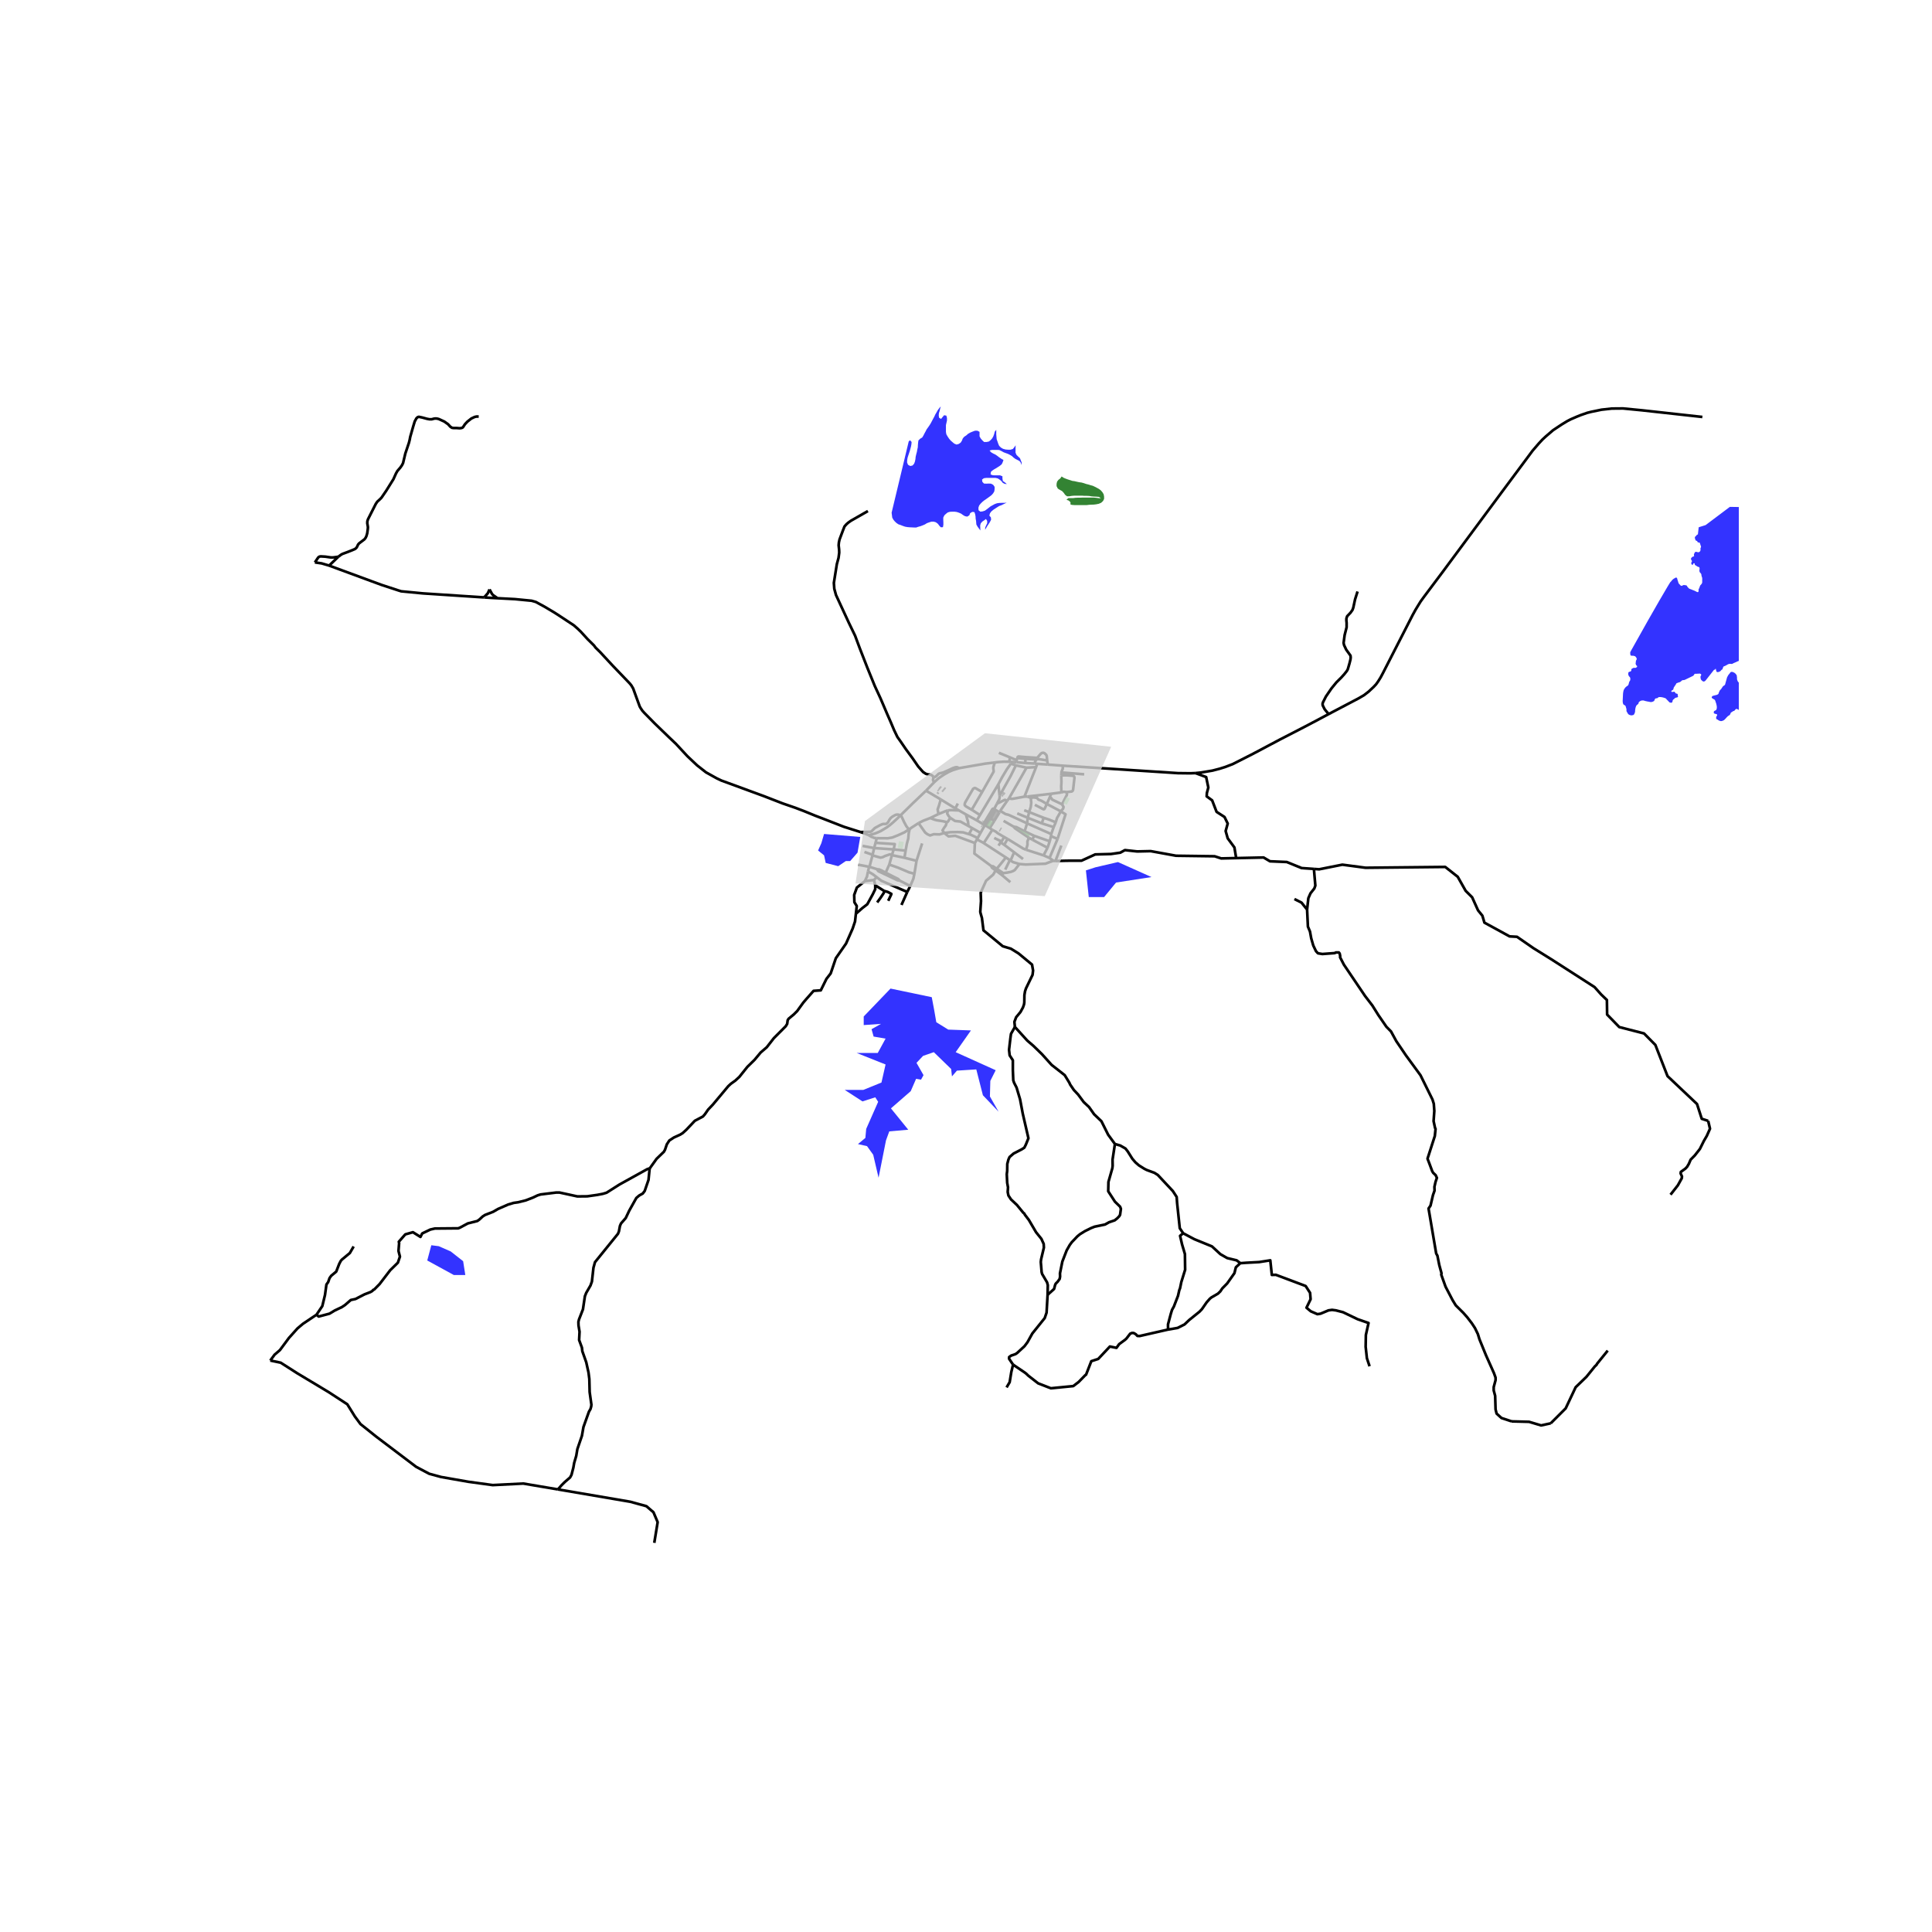 <svg xmlns="http://www.w3.org/2000/svg" width="960" height="960" viewBox="0 0 720 720"><defs><style>*{stroke-linejoin:round;stroke-linecap:butt}</style></defs><g id="figure_1"><path id="patch_1" d="M0 720h720V0H0z" style="fill:#fff"/><g id="axes_1"><path id="patch_2" d="M90 583.436h558V143.764H90z" style="fill:#fff"/><g id="LineCollection_1"><path d="m320.729 310.095.979.316 2.065.832M345.1 294.668l-4.906 4.67-5.793 5.687-1.594 1.466-1.306 1.105-.99.726-2.182 1.33-1.113.516-1.124.449-1.19.334-1.129.292" clip-path="url(#p114a20fa9c)" style="fill:none;stroke:#000"/><path d="m326.74 312.37-.895-.107-1.17-.445-.902-.575M345.1 294.668l5.493 3.26M345.1 294.668l3.109-3.225M357.377 286.29l-2.276.7-.97.423-.728.339-1.491.843-1.499.993-.768.574-1.436 1.281M347.969 289.58l-.266.93.043.289.074.243.389.401M370.716 284.147l-3.59.444-8.797 1.519-.952.18" clip-path="url(#p114a20fa9c)" style="fill:none;stroke:#000"/><path d="m347.969 289.58.358-.002.384-.192.279-.222.621-.616.25-.215.37-.143 1.249-.283 1.916-.845 1.763-.827.883-.284.39-.041.27.012.185.069.49.3M377.385 283.955l-.672.646M377.385 283.955l1.477.113M377.385 283.955l-1.263-.071M396.125 285.349l-5.652-.424M445.507 288.106l-1.902.074-4.62-.053-42.86-2.778" clip-path="url(#p114a20fa9c)" style="fill:none;stroke:#000"/><path d="M395.588 287.993v-.334l.451-1.128.086-1.182M495.166 266.108l-7.796 4.135-1.055.549-9.465 4.884-9.952 5.276-7.454 3.785-2.756 1.067-2.19.688-2.651.688-2.411.407-1.878.308-2.051.21M460.686 319.786l-.656-3.97-2.497-3.402-.769-2.715.769-2.79-1.191-2.447-2.959-1.912-1.652-4.282-2.036-1.49.077-1.263.538-2.026-.808-3.9-3.995-1.483M559.311 183.89l-19.825 26.75-1.383 1.873-7.425 9.905-1.244 1.718-1.014 1.643-.93 1.533-1.048 1.912-11.052 21.596-.853 1.607-.93 1.491-.774 1.09-.905.978-1.883 1.76-1.729 1.337-2.036 1.186-11.114 5.84M505.925 220.427l-.923 2.916-.662 3.083-.302.864-.735 1.042-1.259 1.314-.273.818-.025.712.096.946v1.64l-.739 2.934-.384 2.905.182.822.797 1.692 1.595 2.217.067.731-.087.722-.384 1.53-.62 2.13-.374.646-.94 1.18-1.082 1.205-1.872 1.864-1.825 2.236-2.056 3.011-1.095 2.17-.15.544.063.57.673 1.361.509.66 1.046 1.216M634.422 155.391l-22.512-2.484-7.069-.688-4.188.038-3.814.425-3.87.8-1.498.38-2.315.808-1.615.65-2.19.956-1.258.646-2.084 1.265-3.218 2.138-2.728 2.332-1.239 1.15-1.383 1.492-2.296 2.672-11.834 15.92M122.65 210.774l-2.794-.822-2.508-.364M126.099 207.476l-1.32.186-.716.082-.697.004-.85-.114-1.215-.181-1.743-.106-.453.07-.297.15-.273.267-1.187 1.754M122.65 210.774l3.449-3.298M180.434 222.639l-22.762-1.495-8.155-.784-1.019-.315-6.233-2.045-4.092-1.5-15.523-5.726M372.074 292.252l-6.859 11.496M372.074 292.252l.437 4.315M376.713 284.6l-1.499 2.122-1.78 2.977-1.36 2.553M357.389 302.03l2.56 1.469M357.389 302.03l-1.377-.757M353.271 302.034l.387-.084.844-.049 2.887.128M359.95 303.499l4.069 2.217M360.903 307.823l-.14-1.545-.814-2.779M346.658 304.868l3.102-1.504M352.858 306.388l-1.508-.35-2.204-.339-.893-.243-1.595-.588M342.304 306.75l1.813-.91 2.54-.972M364.019 305.716l1.196-1.968M364.019 305.716l2.423 1.46M367.014 307.506l.45.233M367.014 307.506l-.572-.33M367.014 307.506l-1.6 2.884M367.014 307.506l1.612-2.828M360.903 307.823l1.447.824M354.114 304.775l1.794 1.178 2.017.22 2.978 1.65M365.415 310.39l-1.06 1.915M365.415 310.39l-3.065-1.743M326.74 312.37l-.457 1.726M338.71 309.111l-1.645 1.07-2.348 1.07-2.204.874-1.68.274-4.093-.03M364.068 312.823l-.761 1.344M364.068 312.823l.286-.518M366.616 314.197l-.324-.21-2.224-1.164M326.283 314.096l-.509 1.959M333.045 316.548l.41-1.978-7.172-.474M369.476 322.804l-6.347-4.71.178-3.927M351.887 310.425l1.6 1.263 2.536-.209 7.284 2.688M325.774 316.055l7.27.493M325.774 316.055l-4.311-.812M325.774 316.055l-.63 2.725M333.045 316.548l4.45.454M333.045 316.548l-.645 2.147M337.495 317.002l-.445 2.657M339.004 308.936l-.342 1.554-.1 1.032-.067.931-.535 1.998-.465 2.551M332.4 318.695l-.985 3.495M332.4 318.695l4.65.964M325.144 318.78l2.981.828.817-.168.91-.446 1.756-.592.513.065.279.228M325.144 318.78l-1.119 4.264M322.144 317.496l2.56.89.44.394M337.05 319.66l4.512 1.137M391.125 319.733l-2.23-.968M391.125 319.733l3.003-7.1M391.125 319.733l1.446 1.044M374.855 319.551l1.502.976M374.855 319.551l-8.239-5.354M371.458 323.765l1.407-1.71 1.99-2.504M341.562 320.797l2.09-6.49M341.562 320.797l-.788 4.823M331.415 322.19l-1.347 3.033M340.774 325.62l-1.961-.52-3.989-1.686-3.41-1.224M392.571 320.777l-1.292.46-1.68.643-7.313.3-2.377-.189M376.625 320.7l.907.59 2.377.701M373.887 325.4l1.5-.216 1.364-.268.846-.325.595-.364 1.717-2.236M371.458 323.765l-1.39-.935-.592-.026M371.06 324.386l-1.45-1.074-.134-.508M324.025 323.044l-4.157-.785M324.025 323.044l2.92.91M323.483 324.759l.286-1.198.256-.517M371.458 323.765l-.398.621M371.458 323.765l2.43 1.634M371.06 324.386l2.343 1.736M378.23 382.716l-.19-1.911.652-1.72 1.614-1.95.922-1.683.384-1.109.115-.764.039-2.714.23-1.415.346-1.07 2.46-5.084.191-1.606-.385-2.213-5.033-4.167-2.843-1.759-3.035-.917-7.185-5.926-.576-4.588-.538-1.912-.077-.42.269-3.976-.115-3.135 1.998-4.435 2.65-2.294.937-1.562M339.223 330.188l1.157-2.692.394-1.876M330.068 325.223l-1.547-.836-.87-.365-.706-.067M335.259 328.158l-.503-.554-4.688-2.381M373.887 325.4l-.484.722M373.403 326.122l3.118 2.636M339.223 330.188l-1.118 2.214M339.223 330.188l-3.964-2.03M368.854 308.582l.953.693M368.854 308.582l-1.39-.843M368.854 308.582l1.678-2.644M382.563 286.082l3.548-.19M382.563 286.082l-3.972-.851M376.024 297.51l4.118-7.165 2.42-4.263M376.713 284.6l1.878.63M372.51 296.567l4.165-7.436 1.916-3.9M386.111 285.891l-4.329 10.997M386.111 285.891l.453-1.238M386.564 284.653l-1.12-.1M390.473 284.925l-2.546-.177-1.363-.095M381.782 296.888l1.145-.042M376.024 297.51l.653.157.38.053.396-.036 4.33-.796M376.024 297.51l-.7.966M395.561 295.304l-3.842.513M397.46 295.196l-1.005-.14-.894.248" clip-path="url(#p114a20fa9c)" style="fill:none;stroke:#000"/><path d="m395.492 288.968.076 2.437-.096 1.626.089 2.273M371.53 299.525l.875-1.663.134-.76v-.244l-.028-.291M374 305.905l3.693 2.133M383.436 312.19l-5.17-3.51-.573-.642M381.845 309.803l-3.022-1.542-1.13-.223M390.394 315.93l-5.668-3.003M390.394 315.93l.815-2.405M390.394 315.93l-1.499 2.835M385.39 311.476l5.82 2.049M385.39 311.476l-3.545-1.673M385.39 311.476l-.664 1.45M391.21 313.525l.468-1.914M388.895 318.765l-6.525-2.092M391.763 310.83l.9-2.579M391.763 310.83l-.085.781M391.763 310.83l-8.991-3.985M381.678 301.956l1.863.69M393.444 306.448l-.78 1.803M395.311 302.355l-.193.416-.798 1.394-.39.66-.486 1.623" clip-path="url(#p114a20fa9c)" style="fill:none;stroke:#000"/><path d="m388.97 304.78 1.97.651 2.504 1.017M379.09 303.117l3.923 1.643M392.664 308.251l-4.45-1.422M372.743 302.192l2.581-3.716M372.743 302.192l-.253.544M382.772 306.845l-5.076-2.35-1.771-.804-1.204-.316-1.978-1.183M382.927 296.846l8.792-1.029M384.15 297.269l-.419-.079-.355-.127-.449-.217M395.311 302.355l-5.184-2.745M395.795 299.73l.547.99-.073.387-.134.33-.824.918M394.128 312.634l2.968-9.167-1.785-1.112M390.127 299.61l-1.962-1.161-1.214-.486-.464-.6-1.129-.185-1.208.09M383.541 302.647l.588-1.932.182-1.548-.16-1.898M383.541 302.647l5.429 2.133M383.541 302.647l-.528 2.113M383.013 304.76l5.2 2.07M383.013 304.76l-.241 2.085M382.772 306.845l-.927 2.958M375.483 312.635l5.792 3.576 1.095.462" clip-path="url(#p114a20fa9c)" style="fill:none;stroke:#000"/><path d="m383.436 312.19-.547 1.421.03 1.21-.55 1.852M383.436 312.19l1.29.737M339.004 308.936l-.294.175M342.304 306.75l-2.461 1.6-.84.586M365.215 303.748l-3.077-1.972M362.138 301.776l3.874-6.621M366.012 295.155l-2.338-1.36-.284-.105-.245.005-.485.258-2.943 5.065-.12.32-.082.377.018.382.454.432 2.151 1.247M370.716 284.147l-.477 1.586-.045.26-.013.36.123.964.007.186-.043.134-4.256 7.518M390.127 299.61l-.83 1.787-.103.119-.161.07-.164.016-3.205-1.677M390.127 299.61l1.099-2.508M391.72 295.817l-.494 1.285M395.795 299.73l-3.673-1.742-.367-.594-.53-.292" clip-path="url(#p114a20fa9c)" style="fill:none;stroke:#000"/><path d="m397.46 295.196.14.596.007.299-.065.251-.494.966-1.253 2.422M395.492 288.968l2.185-.036 2.256.186.355.233.087.21.043.345-.504 4.402-.073.22-.13.21-.302.23-1.949.228M394.128 312.634l-2.45-1.023M369.807 309.275l-3.191 4.922M374.22 311.929l-2.345-1.377-.757-.62-1.311-.657M374.22 311.929l1.263.706M374.22 311.929l-.954 1.666M372.133 315.154l.754-1.23M372.887 313.924l.379-.329M372.887 313.924l1.366.914M381.263 320.13l-3.328-2.513M374.253 314.838l3.682 2.78M374.253 314.838l1.23-2.203M376.357 320.527l.268.174M376.357 320.527l-1.744 3.56M390.473 284.925l-.226-1.525M390.247 283.4l-3.203-.51M386.521 282.44l1.426-1.63.465-.248.48-.005.337.124.658.603.206.492.154 1.624M376.38 282.248l-1.454-.601-2.678-1.102M368.626 304.678l1-1.693M368.626 304.678l.604.391M368.626 304.678l-.482-.32M370.532 305.938l1.958-3.202M370.532 305.938l-1.302-.869M382.178 282.806l-.11 1.546M382.178 282.806l.053-.64M382.178 282.806l3.99.245M382.178 282.806l-3.05-.295M382.068 284.352l3.376.2M382.068 284.352l-3.206-.284M386.168 283.051l-.724 1.502M386.168 283.051l.876-.161M386.168 283.051l.353-.61M376.38 282.248l-.258 1.636M378.836 283.425l-.36-.292-2.096-.885M370.716 284.147l.743-.091.696-.064 2.003-.138 1.964.03M370.176 303.312l-.55-.327M370.176 303.312l-.946 1.757M370.176 303.312l.809-1.5M369.626 302.985l-.455-.285M370.487 301.506l-.104.199-.757 1.28M369.17 302.7l-1.026 1.658M370.487 301.506l-.332-.136-.087.009-.174.107-.145.19-.578 1.024M387.044 282.89l-.523-.45M378.836 283.425l.291-.914M378.836 283.425l.026.643M386.521 282.44l-.314-.03-3.976-.245M382.231 282.165l-2.654-.241-.249.105-.08.093-.12.39M371.53 299.525l2.103-1.04.554-.274.255-.105.249.014.633.356M371.53 299.525l-1.043 1.981M352.858 306.388l.288-.115.216-.21.752-1.288M353.271 302.034l-.134.457-.15.695.379.662.397.556.35.37M351.887 310.425l-.628-.955.185-.31.353-.589.672-.936.389-1.247M349.76 303.364l2.574-1.053.712-.234.225-.043M350.593 297.927l-.663 2.296-.504 1.429.334 1.712M356.012 301.273l-1.988-1.238-3.43-2.108M368.144 304.358l-1.702 2.818M367.465 307.74l1.765-2.671M370.985 301.812l1.505.924M370.985 301.812l-.498-.306M182.435 219.654l.898 1.643.374.45 1.718 1.191M320.729 310.095l-.529-.17-5.691-1.803-8.078-3.144-2.47-.937-4.331-1.768-3.227-1.233-4.717-1.625-7.04-2.734-15.82-5.801-1.71-.817-4.025-2.242-3.295-2.59-3.611-3.412-4.313-4.645-2.642-2.505-5.258-5.09-3.896-3.96-.696-.78-.663-1-.317-.558-2.44-6.705-.679-1.154-.56-.695-6.594-6.878-4.447-4.798-1.7-1.672-.615-.832-2.411-2.389-2.55-2.787-1.167-1.113-1.388-1.223-6.085-4.015-1.35-.855-3.472-2.065-3.247-1.763-1.556-.45-6.243-.611-6.471-.338M180.434 222.639l2.855.187 2.136.112M180.434 222.639l1.367-1.562.634-1.423M178.4 155.24l-.802-.01-.71.158-1.216.57-1.47 1.156-.916.97-.765 1.156-.302.187-.365.105-.552.067-1.162-.086-1.201-.01-.519-.086-.614-.41-.846-.928-1.388-.985-2.026-.926-.634-.163-.534-.048-.552.043-.97.254-.811-.005-.899-.167-1.753-.479-1.292-.272-.442.129-.47.436-.63 1.151-.556 1.826-1.124 3.947-.192 1.042-.289 1.147-1.335 3.986-.854 3.574-.419.828-.6.855-1.095 1.271-.519.918-.96 2.14-2.67 4.283-1.768 2.59-.528.545-1.047.965-.548.803-2.929 5.774-.216.692-.039.76.173.966.072.497-.038.64-.221 1.63-.298 1.036-.326.689-.413.535-1.965 1.491-.149.153-.254.301-.37.789-.216.368-.22.22-.366.296-1.037.444-1.677.66-1.94.717-.58.33-.947.721M320.729 310.095l3.359-.104.328-.036.291-.122.406-.34.894-.902 1.925-1.061.884-.388.446-.085.846.005.293-.11.293-.254.255-.262.513-.932.51-.698.667-.507.778-.444.491-.225.501-.059.621.062.449.243.51.422.898 1.96.865 1.609.958 1.244M395.588 287.993l-.096.975M404.048 288.567l-7.552-.622-.908.048M323.442 190.453l-6.321 3.613-1.046.746-.673.601-.682.785-.596 1.519-1.248 3.327-.25 1.146-.087 1.033.174 1.625.038 1.1-.25 1.949-.634 2.351-1.114 6.987.163 2.189.634 2.313 4.688 10.141 2.43 5.037 1.738 4.674 2.805 7.188 2.796 6.872 2.151 4.655 2.449 5.744 1.412 3.221 1.2 2.858 1.22 2.524 1.24 1.749 1.873 2.743 2.54 3.455 2.1 3.054 1.815 2.055 1.018.659.816.244.836.067.422.139.354.241.36.428.156.095M395.52 315.11l-2.188 5.777M393.332 320.887l-.76-.11M460.686 319.786l-5.574.121-2.459-.803-14.37-.191-9.451-1.72-5.034.115-4.571-.497-1.73.955-3.457.497-5.88.154-5.109 2.332-4.957.016-.538.002-3.352.086-.872.034M322.289 328.394l3.42-.458M318.965 340.542l.327-2.895-.884-1.415-.077-2.714 1-2.753 2.958-2.37M323.483 324.759l-.387 1.915-.807 1.72M325.709 327.936l.472 1.988M325.709 327.936l1.01-1.036M323.483 324.759l1.841 1.074 1.395 1.067M338.105 332.402l-9.63-4.16-1.756-1.342M338.105 332.402l-2.155 4.848M329.685 332.052l-.274-.083-3.23-2.045M318.965 340.542l2.363-2.092 1.883-1.453 2.036-3.709.923-1.911.011-1.453M242.103 435.47l2.574-3.594 2.728-2.638.423-.765.691-2.026.923-1.414 1.69-1.109 2.344-1.07.922-.573 1.345-1.224 3.189-3.364 3.035-1.606.73-.84 1.19-1.72 1.807-1.912 5.724-6.843.96-.88 1.653-1.185 1.499-1.376 2.997-3.747 2.69-2.637 2.266-2.714 2.267-1.95 2.65-3.403 4.42-4.434.537-.88.192-1.375.346-.536 1.921-1.605 1.268-1.262 2.267-3.135 1.114-1.3 2.728-3.09 2.69-.19 2.113-4.282 1.575-2.026 1.921-5.658 3.804-5.467 2.459-5.583.884-2.637.326-2.878M361.079 310.86l.707.216 2.568 1.23M361.079 310.86l-2.175-.664-2.036-.114-2.631.057-2.35.286M342.304 306.75l2.5 3.523.806.612 1 .458 1.383-.458 2.113.076 1.78-.536M373.266 313.595l-2.758-1.315M362.35 308.647l-1.271 2.213M388.97 304.78l-.756 2.05M376.625 320.7l1.31-3.083M207.902 555.055l2.059.35 24.953 4.263 5.982 1.644 2.633 2.265 1.563 3.687-1.26 7.717M489.655 323.822l-4.574-.32-5.533-2.256-6.262-.268-2.383-1.415-10.217.223M563.346 529.705l6.493.165 4.495 1.338 3.573-.777M599.155 503.327l-3.996 4.931-.154.345-.653.612-3.15 3.899-3.997 3.86-3.726 7.888-5.572 5.57M377.54 508.563l-1.5-2.216.04-.611.73-.536 1.652-.573.614-.42 2.728-2.524 1.114-1.49 1.806-3.25 4.61-5.734.693-2.027.384-6.651M378.23 382.716l-1.46 2.561-.23 1.682-.5 4.282.232 2.064 1.19 1.835v3.67l.154 3.784.308.918.922 1.797 1.306 4.396 1 5.314 2.112 9.175-.96 2.37-.577 1.147-.96.612-3.036 1.567-1.498 1.3-.423.955-.422 1.606-.039 2.6-.153 1.223.153 3.211.308 1.72-.115 1.721.268 1.3.96 1.452 2.23 2.103 2.343 2.867.384.305.23.46 1.461 1.911 2.69 4.588 1.997 2.484.846 1.873.077 1.377-1.038 4.357-.116.994.308 3.747.192.726 1.845 3.135.268 1.032-.076 3.594" clip-path="url(#p114a20fa9c)" style="fill:none;stroke:#000"/><path d="m415.5 426.335-.884 5.81.038 2.294-.115.918-1.46 5.122-.076 3.48 2.497 3.86 1.921 1.873.307.803-.307 2.218-.307.535-.73.765-.961.764-2.113.726-1.498.84-3.881.804-1.345.536-2.305 1.146-1.844 1.147-.961.803-2.075 2.179-.73.994-1.153 2.026-1.613 4.167-.884 4.396.039 1.185-.154.88-.769 1.07-.691.688-.23.497-.385 1.49-2.42 2.18M636.58 417.71l.69 2.928-1.192 2.677-1.114 1.91-1.46 2.945-1.922 2.446-1.537 1.568-.653 1.53-.652 1.107-.654.688-1.69 1.224-.077.573.499 1.11-.077.687-1.46 2.638-2.727 3.478M563.346 529.705l-3.804-1.262-1.806-1.644-.384-1.567-.154-5.046-.538-2.026v-1.223l.692-2.6v-.955l-.576-1.606-3.036-6.805-2.382-5.849-.614-1.988-1.076-2.217-1.153-1.759-1.729-2.255-1.421-1.605-2.844-2.83-1.19-1.95-2.614-5.007-1.613-4.511.115-.459-.845-3.097-.692-3.479-.46-.84-2.844-16.744.73-1.071.922-3.937.576-1.644-.038-1.453.423-1.835.5-1.49-.462-.995-.922-.879-.346-.573-1.037-2.79-.73-1.912 2.728-8.45.269-2.637-.192-.382-.538-2.523.269-3.785-.192-2.676-.5-1.606-4.457-9.022-5.456-7.454-3.573-5.276-1.959-3.593-1.729-1.758-2.997-4.359-2.229-3.555-2.728-3.555-7.876-11.66-1.422-2.752.039-.46-.192-.955-.307-.382h-1.115l-.422.23-4.61.343-1.653-.268-.73-.803-1-2.102-.768-2.675-.46-2.524-.77-1.835-.307-6.346M489.655 323.822l.536 6.215-.384 1.07-1.421 1.797-.807 1.835-.462 4.243M482.392 335.045l2.65 1.338 2.075 2.6M100.73 507.022l3.883.813 6.116 3.909 11.829 7.106 6.874 4.486 2.813 4.53 2.098 2.843 5.848 4.664 14.909 11.282 4.865 2.575 4.42 1.2 10.132 1.776 9.107 1.244 11.383-.578 12.895 2.183" clip-path="url(#p114a20fa9c)" style="fill:none;stroke:#000"/><path d="m242.103 435.47-.423 4.243-1.421 4.128-.73.956-1.306.727-1.076.917-2.652 4.74-1.306 2.753-1.767 2.026-.385.917-.384 2.027-.346.878-8.568 10.59-.576 2.065-.576 5.16-.538 1.491-1.575 2.714-.5 1.262-.73 4.894-1.46 3.746-.23.918.038 1.299.384 2.37-.154 3.097 1.038 2.829.154 1.338 1.46 4.128.845 3.823.307 2.408.116 4.856.653 4.702-.077.688-.27.956-.576.994-2.036 5.696-.576 3.287-1.69 4.932-.423 2.523-.769 2.638-.307 1.759-.691 2.676-.538.994-1.96 1.681-1.23 1.224-.921 1.07-.43.465M462.22 470.757l2.075-.154 4.957-.267 4.149-.65.576 5.439 1.499-.038 11.104 4.167 1.652 2.561.192 2.37-1.537 3.162 1.613 1.339 2.46 1.07 1.191-.191 2.92-1.224 1.344-.19 1.46.19 2.652.689 5.417 2.599 4.073 1.414-1 4.473-.076 4.397.461 4.243 1 3.02M462.22 470.757l-1.652 1.539-.538 2.18-2.69 3.812-1.805 1.835-.768 1.146-.884.841-2.498 1.453-.537.459-1.153 1.3-1.806 2.599-.883.918-3.843 3.096-1.729 1.644-2.574 1.3-3.573.611M377.54 508.563l4.418 2.984.576.458.615.612 3.727 2.905 4.744 1.847 8.357-.815 1.999-1.529 2.535-2.6.23-.114 1.96-5.035 2.574-.84 4.342-4.627 2.459.497 1-1.388 2.19-1.605.537-.497 1.383-1.797.692-.267.653.038.768.46.577.61.845.039 10.566-2.409" clip-path="url(#p114a20fa9c)" style="fill:none;stroke:#000"/><path d="m440.935 459.594-1.153.965.73 3.163 1.076 3.632.077 5.85-1.422 4.587-.46 2.255-.308.803-.461 2.064-1.537 3.976-.692 1.261-.46 1.491-1.038 3.9v1.95M378.23 382.716l4.611 5.085 2.268 1.95 3.188 3.096 3.612 4.013 4.88 3.824 1.729 2.828.307.688 1.383 2.026 1.614 1.72 2.036 2.753 1.998 1.873 1.882 2.676 2.728 2.6 2.498 5.008 2.536 3.479M440.935 459.594l-1.269-1.874-.998-9.442-.154-2.208-1.421-2.189-5.61-6.002-1.268-.802-2.805-1.033-.921-.458-2.075-1.3-1.307-1.147-1.114-1.3-1.73-2.752-.844-1.07-1.921-1.109-1.998-.573M377.54 508.563l-.654 2.752-.615 3.785-1.152 1.952M489.655 323.822l1.957.138 8.645-1.72 8.645 1.147 29.7-.306 4.65 3.67 2.958 5.237 2.42 2.41 2.19 4.854 1.614 1.989.768 2.599 9.375 5.123 2.766.153 6.071 4.205 6.763 4.206 16.06 10.322 2.459 2.753 2.151 2.065.077 5.429 4.534 4.664 9.22 2.37 4.227 4.281 4.534 11.623 10.989 10.399 1.767 5.505 2.386.772M440.935 459.594l4.188 2.227 6.531 2.666 3.151 2.905 2.536 1.453 3.534.85 1.346 1.062M100.73 507.022l1.595-2.167 1.998-1.72 3.343-4.512 3.189-3.555 2.037-1.72 5.052-3.384M242.103 435.47l-.807.19-10.374 5.735-4.879 3.096-1.422.421-1.998.382-3.765.536-3.689.038-6.685-1.453h-1.152l-5.88.726-1.113.344-1.768.841-2.69 1.033-2.765.687-1.653.23-2.074.612-3.842 1.682-1.768 1.032-3.035 1.185-.884.573-1.23 1.147-.768.535-3.496.88-2.92 1.567-.654.268-8.721.076-1.69.382-3.036 1.453-.653 1.3-2.805-1.758-2.843.802-2.42 2.753.115.497-.23 2.943.537 2.103-.768 2.255-2.844 2.791-3.957 5.16-2.036 2.065-.346.115-.346.42-.73.421-2.19.841-3.343 1.72-1.767.383-2.152 1.873-1.152.765-2.651 1.261-1.96 1.185-4.034 1.07-.826-.669M131.795 464.523l-1.422 2.447-2.997 2.484-.384.46-.577 1.108-1.113 2.867-1.883 1.567-.615.88-.5 1.453-.653.917-.538 3.9-.998 4.128-2.171 3.23M329.685 332.052l-.4.83-1.163 1.752-1.228 1.688" clip-path="url(#p114a20fa9c)" style="fill:none;stroke:#000"/><path d="m331.013 335.71 1.099-2.33.063-.263-1.318-.71-1.172-.355M326.945 323.955l.096.338.312.391.72.325 1.44.69 5.012 2.378.734.081M356.953 299.462l-.941 1.811" clip-path="url(#p114a20fa9c)" style="fill:none;stroke:#000"/></g><g id="PatchCollection_1"><path d="m250.402 51.971.423-.88.5-.802.537-.726.654-.65.998-1.377.5-.727.46-.726.27-.84.192-.842.23-.841.192-.88v-3.632l-.115-.841-.23-.879-.193-.918-.307-.803-.422-.764-.462-.765-.46-.727-.346-.802-.039-.88v-.842l.23-.878.462-.765.653-.612.691-.497.731-.46.576-.305.845-.344.96-.191h.962l.845.268.922.19.883.116.846-.039.537-.65.462-.764.268-.841.27-.994.192-.842.422-.764.615-.727.73-.65.845-.497.884-.191h.922l.884.114 1.652.612h1.037l.884-.23.692-.687.5-.727.345-.841.269-.803.23-.84.116-.843.307-.84.154-.841.038-.918-.307-.841-.5-.727-.46-.802-.539-.612-.422-.765-.384-.88-.116-.84v-1.95l.116-.918.153-.842.538-1.873.23-.841.116-.841v-2.715l.653-.535.538-.689.307-.803.077-.955.154-.803.154-.917.73-.574.46.726 1.345 1.109.462.765v.88l-.077.878v.842l-.039.84-.384 1.683-.346.88-.692 1.605-.115.842v.955l.154.88.269.803.5.956.576.688 1.421 1.185.923.268.153.076.769.459.883.459.654.574.653.764.46.765.385.803.422.803.384.802.616 1.835.307.842.384.917.154.88.192.84.154.919.422.764.384.88.577.726.768.612.922.268.845.305 1 .115h1.92l.846-.153.845-.267.691-.498.731-.573.615-.65.69-.65.385-.841.654-.726.653-.65.69-.536.693-.497.999-.268.845.345.845.038h1l.883-.115.769-.382 1.46-.994.691-.574.883-.382.808-.42.96-.307.884-.076h1.997l.846-.115.845-.153.807-.382.768-.497 1.115-1.491.5-.765.306-.803.346-.84.23-.842.27-.841.153-.994.077-.918.5-1.223.307-.803.346-.804.46-.803.424-.84.307-.803.384-.765.96-1.606.577-.918.538-.688.653-.726.615-.765.653-.65.73-.535.692-.612.768-.459.807-.382.768-.46.807-.267h1.038l.73.497v.918l-.116.88-.23.802-.308.842-.46.802-.538.689-.653.573-1.499.956-.807.306-.884.42-.768.307-.807.381-.768.345-.692.458-.691.613-.423.803v.878l.307.88.462.726.422.765v.842l-.346.803-.576.65-.308.802v.88l.308.803.538.688.691.535.884.421.883.306.962.152.96.038h3.88l.884-.038 1.114-.114h.923l1.037-.077 1.92-.306h.155l.883-.114.922-.038h1l.883-.039.999-.152.883-.154.808-.268.884-.458.806-.46.73-.496.692-.497.653-.65.653-.573.615-.765.46-.765.539-.765.538-.726.538-.88.614-.611.807-.46.769-.458.768-.382.96-.191h.884l.999.191h.923l.921.038.845.153.808.306.883.458.692.574.845.574.807.42.884.23.884.305.883.039.884.115.922.19.922.153.845.192.845.535.423.803v.88l-.269.84-.692.498-.845.114h-.845l-1.69-.076-.845-.076-.923-.116h-1.92l-.885.04-.806.152-1.807.803-.845.497-.69.535-.731.535-.654.689-.422.803-.46.802v.077l-.347.803v.84l.077.842.23.841.538.689.308.611.576.726.576.65.461.766.423.764.23.842v.917l-.46.688-.884.077h-.884l-.807-.115h-.884l-.845-.038-1.076-.192-.845-.229-1.69-.229-.846-.039h-3.534l-.846.04-.921.266-1.691.765-.769.459-.653.573-.615.574-.614.65-.538.727-.538.688-.538.726-.384.765-.346.879-.269.803-.5 1.72-.73.46-.845.038-.538-.65-.461-.727-.538-.65-.691-.497-.769-.344-.768-.382-.73-.344-.73-.306-.807-.191-.768-.268-.846-.077-.845-.038h-.922l-.845.038-.884.077-.845.115-.807.153-1.69.65-.807.459-.808.382-.653.535-.69.535-.808.536-.653.573-.769.573-.653.612-.807.536-.614.573-.807.459-1.537.917-.807.268-1.729.459-.96-.267-.807-.383-.807-.459-.846-.383-.806-.343-.96-.038-1.806.152-.807.115-1.614.612-.769.305-.768.422-1.383.994-.692.611-.384.765-.192.956-.077.84v.919l.23.229.808.458.806.345.884.229.884.153.96.344.769.46.807.458.538.765.806 1.682.039.917v.841l-.115.919-.462.687-.653.536h-.922l-.807-.191-.653-.46-1.73-.497-.844-.075h-1.921l-.96.037-.846.23-.768.305-.653.536-.538.689-.385.764-.269.803-.192.88v.84l-.153.842-.27.88-.538.649-.806.229-.845-.153-.73-.573-.461-.689-.308-.878-.269-.919-.269-.84-.23-.498-.307-.917-.538-.65-.692-.573-.73-.46h-.807l-.96.038-.807.23-.73.382-.77.383-.921.267-.769.306-.883.383-1.845.42-.883.268-1.652.535-.845.42-.73.46-1.384 1.146-.461.689-.384.803-.23.917-.308.842v.994l.154.84.192.88v1.032l-.077.88-.115.917-.077.918-.038.918v.955l.038.842.269.803.538.688.806.42.731.498.806.343.884.192.884.305.769.383.46.88-.307.802-.691.459-.846.153-.768.306-.653.574-.154.84.115.88.346.803.46.726.385.803.269.842-.077.878-.806.421-.846-.153-.691-.497-.692-.535-.807-.459-.615-.688-.614-.612-.846-.535-.768-.42-.807-.04-1.767.078h-1.768l-.845-.077-.691-.458-.423-.727-.308-.803-.422-.765-.5-.688-.807-.306-.845-.19-.845-.23-1.614-.574-.768-.574-.73-.726-.5-.382-.115-12.006-.077-1.223zM332.279 191.065l6.378-26.572.499-.421.576.65-.076.841-.154.842-.462 1.72-.537 1.606-.269.84-.154.88-.038.88.345.879.846.459.845-.191.576-.65.308-.803.192-.918.077-.841.23-.994.231-.841.153-.88.193-.84.038-.88.077-.842.115-.84.653-.65.769-.46.46-.764.385-.764.423-.765.384-.764.538-.727.499-.727.5-.803.884-1.682.422-.764.384-.842.461-.764.423-.765.577-.803.575-.65-.23.804-.192.878-.269.803-.077.842.115.88.769.458.538-.689.576-.688.845.153.231.88v.955l-.385 1.683v2.561l.154.88.462.802.537.803.576.689.692.611.692.574.845.344.807-.23.73-.496.46-.727.308-.803.538-.65.768-.497.692-.612.807-.458.922-.383.845-.305h.884l.807.42v1.682l.423.765.576.688.692.65h.922l.883-.19.654-.536.576-.65.423-.765.307-.879.192-.803.577-.727v1.721l.153 1.797.308.841.268.803.346.803.654.65.768.459.96.267.884.076h.96l.885-.267.538-.65.499-.726-.039.994v1.758l.346.803.653.65.653.612.654 1.682-.231.88-.077-.842-.538-.688-.73-.382-.768-.382-.692-.497-.614-.574-.769-.459-.768-.382-.769-.268-.806-.305-.73-.42-.885-.421-.845-.039h-1.844l-.922.23.577.65.767.458.808.382.73.497.691.536.845.573.769.42-.27.804-.383.802-.692.574-1.498.956-.73.42-.73.498-.385.42-.115.918.846.306.845.038h1.844l.883.344v.84l.154.92.73.496.769.65-.807-.077-.73-.382-.5-.65-.653-.535-.692-.46-.845-.19h-3.496l-.846.114-.69.497.115.842.614.65.884.037.884-.037.845.037.806.422.538.764v.841l-.114.841-.424.727-.575.65-.692.535-1.383.994-.73.497-.653.535-.654.65-.537.689-.27.803.039.955.692.535.845-.115.845-.267.692-.497 1.42-1.108 1.538-.842.845-.306.845-.114.884-.038h1l.883-.077-1.114.535-.769.382-.922.344-1.46.918-.73.497-.73.612-.5.688-.23.841.576.689.078.84-.424.841-.46.727-.461.689-.462.764-.422.765.038-.88.346-.803.384-.765v-.878l-.461-.727-.653.497-.691.459-.577.65-.23.802.077 1.874-1.076-1.453-.423-.765-.115-1.376-.154-.803-.039-.84-.153-.842-.27-.765-.806-.076-.768.459-.307.803-.769.497-.845-.153-.73-.42-.73-.536-.807-.344-.807-.268-.845-.115h-.845l-.846.039-.807.229-.653.497-.614.574-.423.84v.88l.038.956v.841l-.153.918-.808.038-.575-.612-.5-.688-.769-.573-.806-.23h-.845l-.846.268-.846.305-.73.46-.807.343-.806.306-.845.23-.769.267h-.845l-1.652-.076-.845-.076-.845-.154-.884-.305-.769-.306-.807-.268-.691-.459-.653-.611-.538-.65-.423-.765zM632.754 199.17l-.346.115-.307.402-.097.095-.192.134-.115.153-.077.191.02.287.115.44.13.297.153.21.25.058.211.114.058.172.096.172.14.124.268.076.187-.066.14.104.153.249.174.592.187.508.024.295-.154.287-.062.221.019.324.004.354-.114.248-.135.23-.25.171-.288.096-.289-.038-.172-.058-.327-.076h-.268l-.193.115-.153.23-.154.305-.116.325v.23l.078.362-.174.154-.364.114-.154.077-.27.267-.172.249-.043.335.288.516.096.21-.13.315-.115.172-.043.163.043.277.058.191.153.172.27.096.133-.173.135-.363.289-.095.192.115.057.286-.004.164.192.172.58.352.231.172.269.096.269.077.173.152.077.345-.02.306-.038.286-.024.335.096.383.159.257.21.21.193.25.096.286.015.316.139.506.134.344.034.545-.02.478.006.754-.14.394-.264.352-.327.344-.211.516-.115.383-.192.363-.154.363.072.297-.038.325-.207.257-.269-.019-1.171-.573-.635-.23-.326-.152-.846-.306-.403-.383-.23-.248-.308-.517-.23-.114-.692-.096h-.288l-.288.115-.25.172h-.25l-.192-.057-.211-.172-.192-.23-.23-.23-.231-.286-.25-.86-.134-.363-.077-.325-.097-.344-.172-.173-.23-.057-.212.096-.634.363-.307.23-.327.324-.307.402-.365.363-.98 1.606-3.155 5.382-4.337 7.578-6.36 11.337-.095.382.038.287.015.24.062.352.188.163.307.04h.268l.346.018.62.18.173.173.206.26.12.18.072.22.044.2-.077.23-.135.23-.114.324-.025.335-.076.63.076.25.135.286.1.124.193.134.071.163-.071.276-.461.306h-.788l-.308.115-.21.152-.25.134-.115.287.038.382-.197.183-.187.123-.366.096-.326.172-.082.47v.382l.115.305.159.334.187.183.154.172.134.286.02.402-.015.295-.076.268-.174.248-.192.402-.134.573-.14.393-.11.181-.768.554-.346.363-.423.65-.158.45-.092.468-.076.516-.14 2.858.063.66.13.392.153.268.289.134.293.218.172.191.053.164.063.295.13.393.062.276.019.306-.02.23.02.23.5.898.263.297.332.18.211.096.442.076h.288l.538-.133.211-.153.058-.172.173-.287.135-.402.057-.4v-.306l.135-.9.172-.515.154-.345.25-.286.269-.191.25-.268.134-.516.327-.306.364-.21.308-.115.384-.038.399.01.734.22.86.182.461.057.327.096.293.028.322-.01.37-.105.245-.123.307-.134.1-.221.135-.344.154-.268.173-.133.168-.067.312.009.38-.162.138-.22.366-.077.571-.008.769.134.691.21.442.19.35.411.61.622.313.353.283.144.538.057.235-.144.135-.306.058-.382.192-.344.346-.191.172-.268.423-.23.245-.065.326-.057.274-.164.02-.23-.077-.305-.039-.459-.077-.153-.269-.095-.23-.04-.193-.114-.153-.19-.173-.268-.211-.115-.788.115-.21-.077-.097-.21.153-.249.327-.152.27-.288.115-.363.038-.267.23-.344.212-.344.307-.42.192-.383.134-.172.385-.134.365-.153.5-.134.249-.153.538-.477.399-.124.312.01.364-.116 2.978-1.433.288-.23.174-.287.211-.286h.538l.518-.039.418-.009.351-.048.398.144.174.192.037.229-.167.295-.115.23.018.535.078.344.076.267.307.344.29.23.205.144.25.02.25-.058.216-.106.288-.306 3.055-3.88.365-.077.115-.21.134-.172.111.22.024.277.206.68.173.076.293.066.23-.057.347-.116.364-.19.5-.555.346-.172v-.249l.326-.745.193-.095.499-.192.365-.21.346-.172.25-.172.398-.123.23-.058.39.009.288.038.365-.038.25-.172 1.167-.506.523-.259.514-.18.37.008.46.058.515.2.865.173h.595l.365.172.12.277.096.363.187.259.288.171.25.077.25.115.173.21.154.363.1.295-.062.26-.168.238-.25.19-.346.173-.442.058-.71.4.071.375-.071.314-.346.23-.288.171-.27.345-.057.286-.038.517-.178.45-.168.352-.423.631-.384.344-.346.058h-.346l-.268-.287-.193-.306-.192-.497-.057-.459.018-.42-.076-.326.02-.286-.25-.46-.25-.305-.327-.286-.5-.268-.345-.115-.384-.02-.308.135-.365.497-.307.363-.212.287-.403.746-.768 2.771-.288.268-.327.19-.211.211-.577.88-.538.573-.403.88-.1.392-.207.181-.423.21-.75.172-.825.23-.231.248-.096.267.072.222.25.191.85.524.192.402.154.497.172.478.154.669.073.469v.402l-.034.352-.097.287-.134.23-.23.152-.288.134-.25.172-.096.23v.286l.038.21.283.183.293.066.423.115.206.144.025.2-.096.23-.154.229-.134.267v.536l.11.22.25.115.773.486.629.164.404-.038.307-.134.37-.144.269-.23.36-.352.504-.566.36-.352.312-.22.461-.288.096-.229.327-.669.456-.22.16-.162.172-.115.365-.077.23-.21.154-.19.307-.326.307-.02.481.192.264.22.485.24.648.277.404.23.543.276.38.163.345.02.25-.115.427-.24.346-.325.307-.23.341-.065.351.16.403.25.265.278.134.286.096.325.115.249.1.295.193.23.553.105.384-.057.427-.125.399-.161.35-.164.192-.23.078-.63.057-.287.211-.306.307-.267.5-.23.245.049.178.124.09.392.02.46.043.447-.043.24-.076.153-.207.257-.063.22-.014.297.154.21.09.163.006.295-.192.593.033.393v.458l-.115.402-.168.448v.364l-.062.335-.207 1.595-.058.593-.005.335.178.238.053.221.043.812.264.564-.014.506-.211.478-.25.382-.404.249-.268.095-.692-.114-.25.19-.062.317-.135.306.005.296.423.439.303.125.37.123.287.057.303.145.192.191.082.124-.005.163-.15.238-.307.21-.364.115-.077.536.033.335 2.618 6.64 11.34 3.79 1.151-12.43-1.063-14.28 3.366-4.409 7.974 4.672 14.705 5.82 22.414-4.32 8.416-3.086 5.492-9.961-14.528-4.672-11.34-2.292-2.126-6.612 17.186-2.204 20.199-5.113 14.086-1.675 11.25.088 7.088-3.614-1.506-10.667-8.328-7.404-10.984-1.323-15.947-1.939-4.34-4.055-5.848 3.79-11.783 2.557-8.681-2.469-5.227-8.11-3.278.265-12.845-3.968-5.493 8.2-9.125 2.555 3.012 12.078-5.935 4.143-7.353-5.2-10.01 2.732-2.57-7.23 1.24-14.72.354-7.318-5.492-.088-9.036 6.788-2.577.81zM320.593 311.905l-13.486-1.11-1.013 3.43-1.217 2.725 2.23 1.815.61 2.825 4.663 1.211 2.84-1.917h1.622l2.737-3.128zM331.872 368.41l15.369 3.212.921 4.893.769 4.435 4.457 2.753 8.453.306-5.687 8.105 14.908 6.728-1.998 3.977-.154 5.81 3.227 5.659-5.84-6.117-2.459-9.635-7.223.46-1.844 2.14-.307-2.752-6.455-6.27-3.996 1.376-2.46 2.6 2.614 4.587-.922 1.682-1.845-.305-1.998 4.587-7.376 6.423 6.454 7.952-7.07.612-1.229 3.364-2.766 13.916-1.998-8.563-2.305-3.212-3.382-.765 2.767-2.293.307-3.365 4.457-10.092-1.075-1.683-4.765 1.53-6.608-4.282h6.915l6.762-2.753 1.537-6.729-10.757-4.281h7.837l2.92-5.353-4.457-.765-.767-2.752 3.534-1.988-6.455.459v-3.212zM-91.463 51.15l-7.105 11.821-1.049.696 1.049 3.129 6.173 11.011 7.57-3.361 4.194 1.275.699 6.142 7.57 3.477 2.912-3.477 12.695-1.738 5.475 2.666-3.495 4.636 8.62-3.13 5.298 6.125.815-2.666-.698-1.275 7.92-5.91 2.911 3.477h2.563l.35 4.52 3.144-2.203 2.562-4.172 2.122-.232 3.26-7.65 1.282.464-1.165 6.375 3.611-.58-1.747 3.941 2.679 4.52 3.145 1.044-1.864 3.923 7.454 2.318 1.716-2.666-1.63-1.159-3.262-3.13 4.427-6.606 2.974-3.593L-.5 75.106l1.863-3.825 10.267 4.404 7.804 6.606 2.329 4.405 2.68 1.274-3.495 6.955 3.26 2.202 1.981-6.259.233-2.782 4.426-2.317 6.755 1.275 8.462 4.636 15.375.116-2.33-7.302 10.25-10.547.698-8.81.234-6.722 16.603-4.752 6.64-3.94-14.21 3.245-5.592.811-8.385-3.709.35 6.49-1.632 9.505-1.63 6.375-7.804 7.07-8.502-1.16L33.9 68.5l-11.182-4.984-6.289-3.709 3.378-3.709-5.358-5.563-3.61-.116-3.495 4.405L.503 59.11l-11.53 8.809-2.796-4.173-6.988-3.709-2.254-2.55-5.008.232-.582-4.288-2.446-3.13-8.008 2.035-1.863-4.29L-42.37 35.3l-2.68-2.666-5.473 15.647-4.076.116-6.057 5.215-1.657-1.158-4.426 1.622-8.386-5.332 2.097-10.894-9.423 6.606-1.631-2.55-10.366 3.014 1.514 4.636zM404.686 324.37l1.07 9.94h5.708l4.46-5.414 13.201-2.042-12.487-5.591-8.385 1.952zM160.739 464.065l-1.517 5.68 9.9 5.414h4.282l-.802-5.148-4.639-3.64-4.459-1.952z" clip-path="url(#p114a20fa9c)" style="fill:#00f;fill-opacity:.8"/></g><path id="PatchCollection_2" d="m395.636 177.569.691.458.807.345.845.305 1.652.535.846.115.807.191.884.191.883.115.846.23.883.306.807.191.845.267.845.23.807.382.73.382.769.42.692.536.614.727.423.726.154.88v.84l-.385.765-.691.65-.884.382-.922.192-.884.114-1.806.077-.884.114h-4.61l-.922-.076-.538-.153v-.841l-.653-.612-.846-.306.692-.611h1.768l.845-.115.806-.038h.846l.845-.039h4.419l.845.077.884.115.845.076-.653-.535-.922-.076-.923-.04-.96-.075-.845-.153-.884-.038h-.922l-.884-.077H400.4l-1 .077-.882.152h-.884l-.692-.535-.538-.765-.615-.65-.845-.458-.73-.459-.46-.917v-.842l.191-.84.5-.651.691-.535z" clip-path="url(#p114a20fa9c)" style="fill:#006400;fill-opacity:.8"/><g id="PatchCollection_3"><path d="m368.95 305.626 1.105.666-1.204 1.88-1.12-.582zM378.329 308.34l5.483 2.712-.404.757z" clip-path="url(#p114a20fa9c)" style="fill:green;fill-opacity:.8"/></g><g id="PatchCollection_4"><path d="m335.002 313.462 1.835.32-.481 2.535-1.762-.333zM397.508 297.007l1.226.647-1.204 2.26-1.227-.647z" clip-path="url(#p114a20fa9c)" style="fill:#90ee90;fill-opacity:.8"/></g><path id="PatchCollection_5" d="m322.344 305.98-3.534 23.246 70.541 4.74 24.744-55.665-47.028-5.046z" clip-path="url(#p114a20fa9c)" style="fill:#d3d3d3;fill-opacity:.8"/><g id="PatchCollection_6"><path d="m370.99 302.299 1.151.644-1.538 2.72-1.151-.644zM352.124 293.303l.507.423-1.293 1.538-.508-.423zM350.493 292.893l.52.446-1.417 1.64-.4-.343.583-.676-.058-.173zM349.384 295.025l.685.557-.409.498-.685-.556zM373.159 296.682l.51.282.422-.756.196.108.435-.78-.862-.477-.418.75.13.13zM366.119 307.155l.289.178-.63 1.012-.288-.177zM366.132 305.737l.627.363-.213.366-.628-.363zM372.178 309.717l.43.253.83-1.397-.429-.253z" clip-path="url(#p114a20fa9c)" style="fill:#a9a9a9;fill-opacity:.8"/></g></g></g><defs><clipPath id="p114a20fa9c"><path d="M90 143.764h558v439.672H90z"/></clipPath></defs></svg>